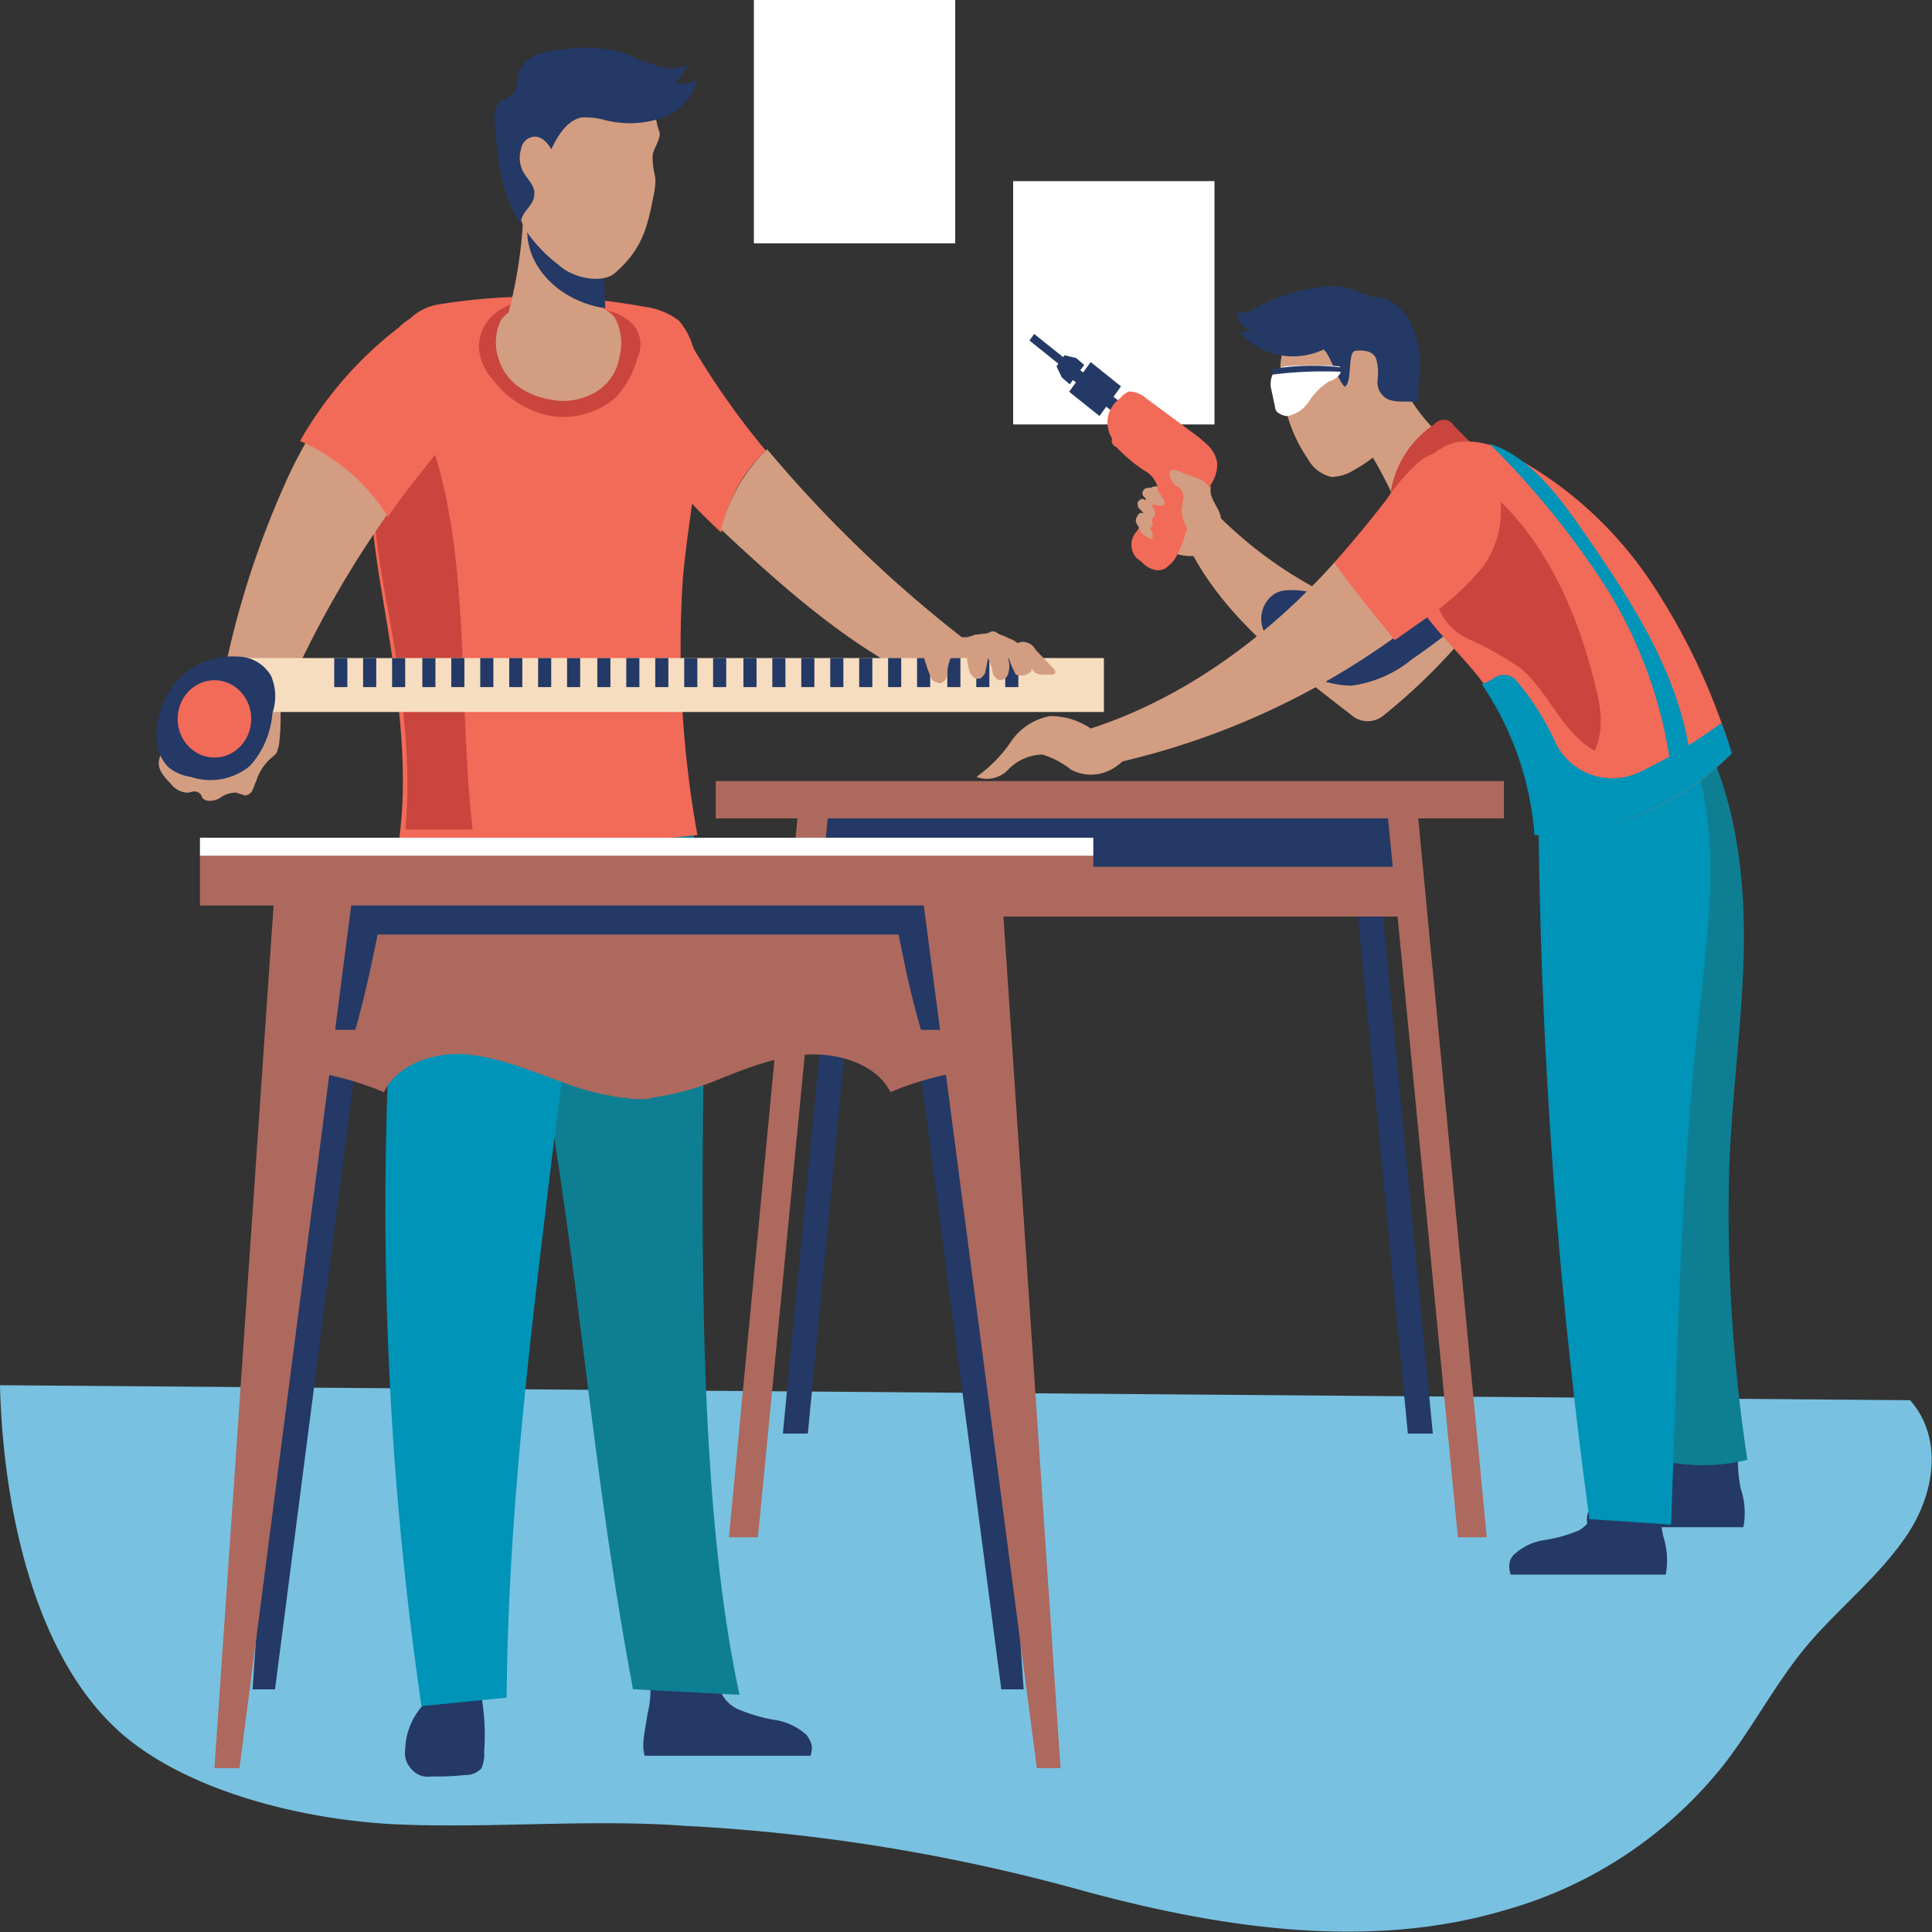 <svg id="Layer_1" data-name="Layer 1" xmlns="http://www.w3.org/2000/svg" viewBox="0 0 226.77 226.77"><rect x="0" y="0" width="226.77" height="226.77" fill="#333333" stroke="none"/><defs><style>.cls-1{fill:#79c1e1;}.cls-2{fill:#243965;}.cls-3{fill:#ad695d;}.cls-4{fill:#fff;}.cls-5{fill:#0e7f93;}.cls-6{fill:#0094b8;}.cls-7{fill:#d39d81;}.cls-8{fill:#f26a58;}.cls-9{fill:#c9453d;}.cls-10{fill:#f7ddbf;}</style></defs><title>carp</title><path class="cls-1" d="M183.53,469.33c.31,13.14,3.56,31.15,13.9,40.56,7.88,7.14,21.93,10.55,33,11s22.4-.65,33.52.16a215.75,215.75,0,0,1,45.55,7.3c16.37,4.55,34.29,7.47,50.66,2.6a50,50,0,0,0,25.64-17c3.55-4.54,6.17-9.73,9.88-14.12s8.49-8.11,11.74-13,4.17-11.36.31-15.74Z" transform="translate(-183.53 -306.74)"/><polygon class="cls-2" points="165.25 168.27 168.18 168.27 161.08 94.6 158.14 94.6 165.25 168.27"/><polygon class="cls-2" points="94.82 168.27 91.89 168.27 98.99 94.6 101.93 94.6 94.82 168.27"/><rect class="cls-3" x="93.9" y="94.76" width="71.2" height="12.82"/><rect class="cls-2" x="93.9" y="94.76" width="71.2" height="6.98"/><rect class="cls-3" x="84.01" y="91.68" width="92.51" height="4.38"/><polygon class="cls-3" points="171.12 180.44 174.51 180.44 166.33 94.6 162.78 94.6 171.12 180.44"/><polygon class="cls-3" points="88.96 180.44 85.56 180.44 93.74 94.6 97.3 94.6 88.96 180.44"/><rect class="cls-4" x="88.49" width="23.63" height="28.56"/><rect class="cls-4" x="118.92" y="21.26" width="23.63" height="28.56"/><path class="cls-2" d="M388.16,486a9,9,0,0,0-.31-4.54,15.21,15.21,0,0,1-.31-3.73h-7.72c.47,1.13-.62,2.43-1.85,3.08a11.44,11.44,0,0,1-4,1.13,6.74,6.74,0,0,0-3.7,1.79,1.79,1.79,0,0,0-.47,1.14,2.77,2.77,0,0,0,.16,1.13Z" transform="translate(-183.53 -306.74)"/><path class="cls-5" d="M371.17,399.71A41.15,41.15,0,0,0,384.3,395c3.4,7.79,4.17,16.55,3.86,25s-1.54,17-1.7,25.47a193.27,193.27,0,0,0,2.17,32.62,21.93,21.93,0,0,1-9.73.16C374.11,452.29,369.32,426,371.17,399.71Z" transform="translate(-183.53 -306.74)"/><path class="cls-2" d="M379.05,491.56a9.18,9.18,0,0,0-.31-4.55,15.13,15.13,0,0,1-.31-3.73h-7.87c.46,1.14-.62,2.44-1.7,3.09a16.73,16.73,0,0,1-4,1.13,6.61,6.61,0,0,0-3.7,1.79,1.79,1.79,0,0,0-.47,1.13,2.82,2.82,0,0,0,.16,1.14Z" transform="translate(-183.53 -306.74)"/><path class="cls-6" d="M382.45,395.82c2.93,9.25,1.7,19.15.62,28.88-2.32,20.29-2.63,40.57-3.4,61-2.32-.17-7.26-.49-9.58-.65a656.26,656.26,0,0,1-6-85.36,31.76,31.76,0,0,0,15.13-.81Z" transform="translate(-183.53 -306.74)"/><path class="cls-7" d="M362.06,361.09a4.35,4.35,0,0,0-4.63-.32,11,11,0,0,0-4.32,4.22,43.9,43.9,0,0,0-2.78,5.52c-2.32,4.54-3.4,4.22-6.95,7.79a49.25,49.25,0,0,1-16.53-10.71c-.15-1.14-1.08-1.95-1.23-3.09v-.65c0-.16-.31-.32-.47-.32-.31.16-.31.49-.46.81a1.54,1.54,0,0,1-1.55,1,2.87,2.87,0,0,1-1.85-.65,5.82,5.82,0,0,0-1.7-.81,1.28,1.28,0,0,0-1.08.17,1.48,1.48,0,0,0-.46,1.13,6.52,6.52,0,0,0,.31,4.55,5.48,5.48,0,0,0,3.55,2.1,5.78,5.78,0,0,0,1.7.17c4.17,7.62,11.58,13.3,18.53,18.66a2.92,2.92,0,0,0,3.86,0,70.33,70.33,0,0,0,10.81-10.87c4.48-5.36,6-7.14,6.49-14.12A5.18,5.18,0,0,0,362.06,361.09Z" transform="translate(-183.53 -306.74)"/><path class="cls-2" d="M357.74,377.48a86.28,86.28,0,0,1-8.5,6.66,14.1,14.1,0,0,1-7.1,3.08,11.34,11.34,0,0,1-7.57-3.08,8.84,8.84,0,0,1-2.47-2.92,3.52,3.52,0,0,1,.93-4.71,3,3,0,0,1,1.7-.49,8.93,8.93,0,0,1,2.93.33c2.16.65,4,1.46,6.18,1.95a9.47,9.47,0,0,0,6.33-.33,33.85,33.85,0,0,0,4.48-2.92,4.52,4.52,0,0,1,4.94-.32Z" transform="translate(-183.53 -306.74)"/><polygon class="cls-2" points="125.49 45.98 128.02 42.5 131.58 45.35 129.05 48.83 125.49 45.98"/><polygon class="cls-2" points="126.33 42.03 124.94 41.7 124.01 43 124.63 44.3 125.56 45.11 127.26 42.84 126.33 42.03"/><polygon class="cls-2" points="124.4 43.37 125.24 42.21 132.98 48.4 132.14 49.56 124.4 43.37"/><polygon class="cls-2" points="120.83 39.97 121.39 39.2 126.06 42.94 125.5 43.71 120.83 39.97"/><path class="cls-8" d="M314.5,359.15a18.82,18.82,0,0,0,3.24,2.76,3.25,3.25,0,0,1,1.7,2.11,4.78,4.78,0,0,1-.62,1.94L317,369.05a2.33,2.33,0,0,0-.16,3.08,2.43,2.43,0,0,0,.62.49,3.21,3.21,0,0,0,1.54,1,1.69,1.69,0,0,0,1.7-.49,3.35,3.35,0,0,0,1.08-1.46c.93-1.62,1.09-3.73,2-5.35.47-.81,1.24-1.63,1.7-2.44a4.53,4.53,0,0,0,.93-2.76,3.8,3.8,0,0,0-.93-1.94,15,15,0,0,0-1.7-1.46l-5.71-4.22a3.16,3.16,0,0,0-2-.81,2.73,2.73,0,0,0-1.08.81,3.48,3.48,0,0,0-.93,4.7.81.81,0,0,0,.47,1Z" transform="translate(-183.53 -306.74)"/><path class="cls-7" d="M325.92,366.29c-.46-.81-.15-2-.77-2.76a2.42,2.42,0,0,0-1.08-.65l-2.62-1h-.31a.33.33,0,0,0-.31.32v.49a3.29,3.29,0,0,0,.62,1,1.63,1.63,0,0,1,.77.65,1.39,1.39,0,0,1,.15,1.14c0,.32-.15.81-.15,1.13a4.77,4.77,0,0,0,.62,2.11,4,4,0,0,0,1.08,1.3,1.63,1.63,0,0,0,1.7,0,2,2,0,0,0,.77-1.62Z" transform="translate(-183.53 -306.74)"/><path class="cls-7" d="M318.51,364c-.31,0-.62,0-.77.32a.5.5,0,0,0,0,.65l.46.49a3.68,3.68,0,0,0,.77.48,1.81,1.81,0,0,0,.93.17.51.51,0,0,0,.31-.17c.15-.16,0-.48-.15-.65C319.59,364.5,319.28,364,318.51,364Z" transform="translate(-183.53 -306.74)"/><path class="cls-7" d="M317.74,365.31a.61.61,0,0,0-.62.33c-.15.16,0,.49,0,.65l.46.48.47.49c.15.16.46.49.77.33.15-.17.31-.33.31-.49s-.16-.49-.16-.65A4.19,4.19,0,0,0,317.74,365.31Z" transform="translate(-183.53 -306.74)"/><path class="cls-7" d="M318.2,368.88c.31,0,.47-.32.62-.48a1.54,1.54,0,0,0-.15-.81c-.16-.17-.31-.49-.62-.49a.92.92,0,0,0-.62-.16c-.15,0-.31.16-.46.48a.74.74,0,0,0,0,.81,2.13,2.13,0,0,0,.46.65Z" transform="translate(-183.53 -306.74)"/><path class="cls-7" d="M318.82,369.37a1.33,1.33,0,0,0-1.08-1h-.31a.61.61,0,0,0-.15.48c0,.17.15.33.3.49s.47.33.62.49a.52.52,0,0,1,.31.16c.16,0,.31,0,.31-.16Z" transform="translate(-183.53 -306.74)"/><path class="cls-7" d="M361,361.91c-5.71-2.28-8.49-2.92-12-8.44a23.22,23.22,0,0,1-5.87,4.54,48.41,48.41,0,0,1,6.33,13.47,39.13,39.13,0,0,0,10.81-8.28Z" transform="translate(-183.53 -306.74)"/><path class="cls-7" d="M346.93,358.34a10.46,10.46,0,0,0,2.47-7.95,9,9,0,0,0-4.63-6.66,7.65,7.65,0,0,0-7.88.49,6.88,6.88,0,0,0-2.93,7.14,17.76,17.76,0,0,0,3.08,9.25,4.22,4.22,0,0,0,2.78,2.11,5.09,5.09,0,0,0,2.63-.81A16.64,16.64,0,0,0,346.93,358.34Z" transform="translate(-183.53 -306.74)"/><path class="cls-2" d="M328.7,343.25c.78.48,1.7,0,2.48-.49a20.46,20.46,0,0,1,6.94-2.27,8.47,8.47,0,0,1,4.48.32,6,6,0,0,0,1.55.65,3.26,3.26,0,0,0,1.23.16,5.21,5.21,0,0,1,3.56,2.76,10.17,10.17,0,0,1,1.23,4.71c0,1.62-.15,3.24-.31,4.87-.92-.17-2,0-2.78-.17a2.17,2.17,0,0,1-1.85-2.43v-.16a5.7,5.7,0,0,0-.16-2.28c-.3-1-1.54-1.13-2.47-1s-.31,3.73-1.23,4.22c-.77-.65-1.7-3.73-2.47-4.38a8.53,8.53,0,0,1-5.25.65,7.78,7.78,0,0,1-4.64-2.76h1.86A2.41,2.41,0,0,1,328.7,343.25Z" transform="translate(-183.53 -306.74)"/><path class="cls-4" d="M333.18,350.22a2.72,2.72,0,0,0-.46,2.11c.15.65.31,1.46.46,2.11a.89.89,0,0,0,.47.81,2,2,0,0,0,.92.33,3.78,3.78,0,0,0,2.63-1.79,8.06,8.06,0,0,1,2.31-2.27,2.4,2.4,0,0,0,1.09-.65.83.83,0,0,0,.15-1.13,41.36,41.36,0,0,0-6.49,0C334.11,349.9,333.65,349.9,333.18,350.22Z" transform="translate(-183.53 -306.74)"/><path class="cls-2" d="M332.87,350.71a47.51,47.51,0,0,1,8.34-.32v-.49a28.44,28.44,0,0,0-8.34.16Z" transform="translate(-183.53 -306.74)"/><path class="cls-9" d="M353.41,356.06a1.67,1.67,0,0,1,.78.65l3.55,3.57a23.28,23.28,0,0,0-11.12,6.17,11.79,11.79,0,0,1,5.25-9.9A1.51,1.51,0,0,1,353.41,356.06Z" transform="translate(-183.53 -306.74)"/><path class="cls-8" d="M349.55,362.56a8.27,8.27,0,0,1,4.79-3.9,9.26,9.26,0,0,1,6.49,1.46,45.58,45.58,0,0,1,16.37,14.77,75.38,75.38,0,0,1,9.57,20.28,31.45,31.45,0,0,1-22.85,9.41,33.93,33.93,0,0,0-6.8-18.33c-3.09-3.9-7.1-7.14-8.8-11.85A15,15,0,0,1,349.55,362.56Z" transform="translate(-183.53 -306.74)"/><path class="cls-9" d="M361.91,385.11a40,40,0,0,0-5.72-3.24,6.73,6.73,0,0,1-3.86-8.6,8.11,8.11,0,0,1,2-3.09,36.71,36.71,0,0,0,4.48-5.35c6.33,5.68,10,14.11,12.05,22.71.61,2.44.92,5-.16,7.31C366.85,392.74,365.31,387.87,361.91,385.11Z" transform="translate(-183.53 -306.74)"/><path class="cls-6" d="M359,386.25a7.15,7.15,0,0,1-1.54.81,36.26,36.26,0,0,1,6.18,17.69,32.75,32.75,0,0,0,23.16-9.58,34.32,34.32,0,0,0-1.23-3.57,56.82,56.82,0,0,1-9.42,5.68,7.4,7.4,0,0,1-10.2-3.73,30.83,30.83,0,0,0-4.63-7.14A2,2,0,0,0,359,386.25Z" transform="translate(-183.53 -306.74)"/><path class="cls-6" d="M370.56,370.83c-3.25-4.7-6.95-10.38-12.2-12a98.48,98.48,0,0,1,13.9,17.2A52.92,52.92,0,0,1,379.67,397l2.31-1.14C380.75,386.41,375.65,378.3,370.56,370.83Z" transform="translate(-183.53 -306.74)"/><path class="cls-7" d="M347.24,381.54c-2.32-2.92-4.64-5.68-6.95-8.92-8,8.92-17.76,16.06-28.73,19.63a8.4,8.4,0,0,0-4.79-1.46,7.11,7.11,0,0,0-4.63,3.08,16.29,16.29,0,0,1-4,4.06,3.45,3.45,0,0,0,3.86-1,5.91,5.91,0,0,1,3.86-1.63,10.13,10.13,0,0,1,3.4,1.79,5,5,0,0,0,4.32.16,6.26,6.26,0,0,0,1.7-1.14A89.73,89.73,0,0,0,347.24,381.54Z" transform="translate(-183.53 -306.74)"/><path class="cls-8" d="M359.59,365a6.22,6.22,0,0,0-5.71-5.36,6,6,0,0,0-4.48,1.95,23.44,23.44,0,0,0-3.09,3.73c-2,2.6-4,5-6.18,7.47,2.32,3.24,4.79,6.16,7.11,9.09l4.17-2.93a30.42,30.42,0,0,0,6.17-5.67A11.35,11.35,0,0,0,359.59,365Z" transform="translate(-183.53 -306.74)"/><path class="cls-2" d="M259.21,512.82c-.47-1.3.15-3.41.31-4.87a11.21,11.21,0,0,0,.31-3.9h8.33c-.46,1.3.62,2.6,1.86,3.25a19.47,19.47,0,0,0,4.32,1.3,7.12,7.12,0,0,1,3.86,1.78,3.28,3.28,0,0,1,.62,1.3,3,3,0,0,1-.15,1.14Z" transform="translate(-183.53 -306.74)"/><path class="cls-5" d="M266,446.45c0-16.72.78-31.16-1.85-47.55L244.23,401c-1.08,13.15,2.47,26.94,4.48,40.08,3.39,21.75,4.78,40.73,9.11,63.94,3.55.16,9,.48,12.51.65C266.47,487.83,266,464.78,266,446.45Z" transform="translate(-183.53 -306.74)"/><path class="cls-2" d="M234.19,515.25a30,30,0,0,0,3.86-.16,2.53,2.53,0,0,0,2-.81,4.3,4.3,0,0,0,.31-1.95,26.6,26.6,0,0,0-.78-8.6,12.23,12.23,0,0,1-5.4-.81,3.23,3.23,0,0,1-.31,2.92c-.46.81-1.24,1.62-1.7,2.43A8,8,0,0,0,231.1,512a2.77,2.77,0,0,0,.77,2.44A2.48,2.48,0,0,0,234.19,515.25Z" transform="translate(-183.53 -306.74)"/><path class="cls-6" d="M231.56,401A405.9,405.9,0,0,0,233,507l10-1c.16-21.91,2.94-43.65,5.56-65.39,1.7-13.15,3.4-26.45,4.94-39.6Z" transform="translate(-183.53 -306.74)"/><path class="cls-8" d="M273.42,359.63a90.66,90.66,0,0,1-8-11.19c-.93-1.46-1.55-3.25-2.94-3.9-1.85-.81-3.86.49-4.94,2.28a10.64,10.64,0,0,0-.31,8.43,21.79,21.79,0,0,0,4.32,7,70.73,70.73,0,0,0,6.64,7A17.55,17.55,0,0,1,273.42,359.63Z" transform="translate(-183.53 -306.74)"/><path class="cls-7" d="M301.21,387.38a22.41,22.41,0,0,0,4.79-.81c-.92-1-1.54-2.27-2.47-3.41a4.89,4.89,0,0,0-3.4-2.11,10.43,10.43,0,0,0-3.09.49h-.61a150.51,150.51,0,0,1-22.86-22.07,19.66,19.66,0,0,0-5.41,9.41c6.95,6.49,14.37,13.15,22.86,17.37a2.51,2.51,0,0,0,.93,1.29,1.79,1.79,0,0,0,.92.17H297c1.24,0,2.48-.17,3.71-.17A.56.56,0,0,1,301.21,387.38Z" transform="translate(-183.53 -306.74)"/><path class="cls-8" d="M263.22,344.38a8.13,8.13,0,0,1,1.86,4.06c1.7,8.6-.62,17.36-1.39,26.12a123.11,123.11,0,0,0,1.7,30.19,195.34,195.34,0,0,1-35.06.81c1.39-9.25-.47-20.29-2-29.37s-2.47-19,.62-27.59a9.53,9.53,0,0,1,2.16-3.89,6.44,6.44,0,0,1,4.17-2.28,70,70,0,0,1,23.94.33A8.18,8.18,0,0,1,263.22,344.38Z" transform="translate(-183.53 -306.74)"/><path class="cls-9" d="M231.1,404.1H239c-2.17-19.31.77-39.92-9.58-54.85-3.4,8.6-2.32,18.34-.62,27.58C230.33,385.11,232,395.33,231.1,404.1Z" transform="translate(-183.53 -306.74)"/><path class="cls-9" d="M245,342.11a6.48,6.48,0,0,0-3.4,1.46,5,5,0,0,0-1.85,4.06,6.23,6.23,0,0,0,1.54,3.57,11.2,11.2,0,0,0,7,4.38,9.47,9.47,0,0,0,7.42-2.11,10.8,10.8,0,0,0,2.62-4.71,3.59,3.59,0,0,0-.46-3.89,5.72,5.72,0,0,0-2.32-1.46,22.83,22.83,0,0,0-12.35-.65Z" transform="translate(-183.53 -306.74)"/><path class="cls-7" d="M216.89,388.68h0a120.13,120.13,0,0,1,13.13-23,22,22,0,0,0-9.73-8.44,51.36,51.36,0,0,0-3.4,6.49,106.11,106.11,0,0,0-7.41,23.85,2.7,2.7,0,0,0-2.16.65,8.66,8.66,0,0,0-1.86,2.76,13.55,13.55,0,0,1-1.7,2.92c-.61.65-1.39,1.14-1.54,1.95-.31,1.14.62,2.11,1.39,2.92a2.62,2.62,0,0,0,1.85,1c.47,0,.93-.32,1.39,0s.31.49.47.65c.46.49,1.39.33,2,0a3.05,3.05,0,0,1,2-.65c.31.17.62.17.93.33a1.07,1.07,0,0,0,.93-.65c.15-.32.3-.81.46-1.14a5.82,5.82,0,0,1,1.7-2.59c.77-.65.62-.49.92-1.46a25.63,25.63,0,0,0,.16-4.87,2.27,2.27,0,0,1,.46-.65Z" transform="translate(-183.53 -306.74)"/><path class="cls-8" d="M237.59,355.58a10.89,10.89,0,0,0,1.23-7.3,5.57,5.57,0,0,0-4.32-4.87,5.83,5.83,0,0,0-4.17,1.78,44.53,44.53,0,0,0-11.58,13.31,23.26,23.26,0,0,1,10.34,8.92c1.39-2.11,2.94-4.05,4.48-6A43.32,43.32,0,0,0,237.59,355.58Z" transform="translate(-183.53 -306.74)"/><path class="cls-7" d="M244.07,343.08a2.79,2.79,0,0,0-1.85,1.46,6.1,6.1,0,0,0-.15,4.38,6.28,6.28,0,0,0,2.62,3.41,8.68,8.68,0,0,0,3.4,1.3A7.4,7.4,0,0,0,253,353a5.85,5.85,0,0,0,3.24-4.38,6.25,6.25,0,0,0-.61-4.71,3.76,3.76,0,0,0-1.86-1.13A16.62,16.62,0,0,0,244.07,343.08Z" transform="translate(-183.53 -306.74)"/><path class="cls-7" d="M246.23,328.8a2.12,2.12,0,0,0-1.23,1.95,55,55,0,0,1-2.47,15.09,19.24,19.24,0,0,0,12,1c-.15-4.22-.3-8.6-.61-12.82-1.86-.17-4.79-5.2-6.64-5.36A3,3,0,0,0,246.23,328.8Z" transform="translate(-183.53 -306.74)"/><path class="cls-2" d="M247.47,328.64h-.31c-4.63,6.65.62,13.31,7.41,14.28l-.3-8.92C252.1,333.83,249.32,329,247.47,328.64Z" transform="translate(-183.53 -306.74)"/><path class="cls-7" d="M248.86,315.34a27.91,27.91,0,0,1,9.73.16c1.54.48,1.7,5.19,2.32,6.65.31.81-.78,2.11-.78,2.92,0,2.44.62,1.95.16,4.38-.77,4.06-1.39,6.49-4.48,9.25-1.54,1.46-5.1.65-6.64-.81a17.17,17.17,0,0,1-4-4.22,23.86,23.86,0,0,1-2.31-9.25,9.79,9.79,0,0,1,1.23-6.33A8.11,8.11,0,0,1,248.86,315.34Z" transform="translate(-183.53 -306.74)"/><path class="cls-2" d="M264.3,314.36c-.46.65-.92,1.46-1.39,2.11a3.4,3.4,0,0,0,2.48-.32,6.49,6.49,0,0,1-4.48,4.54,12,12,0,0,1-6.34.16,8.24,8.24,0,0,0-2.78-.32c-1.69.32-2.78,2.11-3.55,3.73-.46-.81-1.23-1.62-2.16-1.46a1.69,1.69,0,0,0-1.39,1.46A3.43,3.43,0,0,0,245,327c.46.81,1.39,1.62,1.24,2.6,0,1.29-1.7,2.1-1.55,3.4-2.32-3.24-2.78-7.62-3.09-11.84a2.91,2.91,0,0,1,.47-2.27c.46-.49,1.23-.65,1.69-1.14s.47-1.46.62-2.27a3.12,3.12,0,0,1,2.16-2.27,9.46,9.46,0,0,1,3.09-.65,15.84,15.84,0,0,1,6.8.32c1.39.33,2.47,1.14,3.86,1.46A4.91,4.91,0,0,0,264.3,314.36Z" transform="translate(-183.53 -306.74)"/><rect class="cls-10" x="27.18" y="77.24" width="102.39" height="6.33"/><rect class="cls-2" x="39.23" y="77.24" width="1.54" height="3.41"/><rect class="cls-2" x="42.62" y="77.24" width="1.54" height="3.41"/><rect class="cls-2" x="46.02" y="77.24" width="1.54" height="3.41"/><rect class="cls-2" x="49.57" y="77.24" width="1.54" height="3.41"/><rect class="cls-2" x="52.97" y="77.24" width="1.54" height="3.41"/><rect class="cls-2" x="56.37" y="77.24" width="1.54" height="3.41"/><rect class="cls-2" x="59.77" y="77.24" width="1.54" height="3.41"/><rect class="cls-2" x="63.16" y="77.24" width="1.54" height="3.41"/><rect class="cls-2" x="66.56" y="77.24" width="1.54" height="3.41"/><rect class="cls-2" x="70.11" y="77.24" width="1.54" height="3.41"/><rect class="cls-2" x="73.51" y="77.24" width="1.54" height="3.41"/><rect class="cls-2" x="76.91" y="77.24" width="1.54" height="3.41"/><rect class="cls-2" x="80.31" y="77.24" width="1.54" height="3.41"/><rect class="cls-2" x="83.7" y="77.24" width="1.54" height="3.41"/><rect class="cls-2" x="87.26" y="77.24" width="1.54" height="3.41"/><rect class="cls-2" x="90.65" y="77.24" width="1.54" height="3.41"/><rect class="cls-2" x="94.05" y="77.24" width="1.54" height="3.41"/><rect class="cls-2" x="97.45" y="77.24" width="1.54" height="3.41"/><rect class="cls-2" x="100.85" y="77.24" width="1.54" height="3.41"/><rect class="cls-2" x="104.24" y="77.24" width="1.54" height="3.41"/><rect class="cls-2" x="107.64" y="77.24" width="1.54" height="3.41"/><rect class="cls-2" x="111.19" y="77.24" width="1.54" height="3.41"/><rect class="cls-2" x="114.59" y="77.24" width="1.54" height="3.41"/><rect class="cls-2" x="117.99" y="77.24" width="1.54" height="3.41"/><path class="cls-2" d="M203.3,396.79a5.43,5.43,0,0,0,2.63,1.14,7.28,7.28,0,0,0,6.95-1.3,10.43,10.43,0,0,0,2.62-6.16,6.11,6.11,0,0,0-.15-4.39,4.55,4.55,0,0,0-3.86-2.27,8.89,8.89,0,0,0-6.8,2.44,9.68,9.68,0,0,0-2.78,7A4.88,4.88,0,0,0,203.3,396.79Z" transform="translate(-183.53 -306.74)"/><ellipse class="cls-8" cx="25.17" cy="84.38" rx="4.32" ry="4.54"/><path class="cls-7" d="M295.65,383.16c0-.32-.46-.65-.77-.81a5.66,5.66,0,0,0-2.31.16.8.8,0,0,0-.62.33,1,1,0,0,0,0,1l.46,1.46c.16.33.31.81.46,1.14a1.4,1.4,0,0,0,1.09.49,1.3,1.3,0,0,0,.77-1.3,4.71,4.71,0,0,1,.31-1.46C295.19,383.81,295.65,383.49,295.65,383.16Z" transform="translate(-183.53 -306.74)"/><path class="cls-7" d="M301.37,381.7a1.82,1.82,0,0,1,1.54.49,3.73,3.73,0,0,1,.93,1.46l.62,1.3a.62.62,0,0,1,.15.49c0,.16-.31.32-.62.48a1.62,1.62,0,0,1-1.23,0A13.35,13.35,0,0,1,301.37,381.7Z" transform="translate(-183.53 -306.74)"/><path class="cls-7" d="M307.24,385.27c.15.17.15.17.15.33a.33.33,0,0,1-.31.32h-1.39c-.92-.16-.77-.48-1.54-1.13a3.51,3.51,0,0,1-1.39-2.44,1.46,1.46,0,0,1,1.39-.16,1.65,1.65,0,0,1,.93.81Z" transform="translate(-183.53 -306.74)"/><path class="cls-7" d="M300.29,380.89c-.47-.16-.93.16-1.24.81a2,2,0,0,0,.16,1.63c.15.48.46,1,.61,1.46.16.32.16.81.31,1.13s.47.65.78.65a1,1,0,0,0,.92-.65,3.2,3.2,0,0,0,.16-1.3,21.42,21.42,0,0,0-.78-2.92A1.59,1.59,0,0,0,300.29,380.89Z" transform="translate(-183.53 -306.74)"/><path class="cls-7" d="M299.21,385.44a10.34,10.34,0,0,0,.31-2.11,2.49,2.49,0,0,0-.31-1.46,1.39,1.39,0,0,0-1.24-.65,1.83,1.83,0,0,0-.77.81,2.77,2.77,0,0,0-.16,1.13,6.61,6.61,0,0,0,.31,2.44,1.32,1.32,0,0,0,.78.81c.3,0,.61,0,.77-.33A.86.86,0,0,0,299.21,385.44Z" transform="translate(-183.53 -306.74)"/><polygon class="cls-2" points="35.98 103.85 29.65 198.29 32.28 198.29 44.48 103.85 35.98 103.85"/><polygon class="cls-2" points="113.67 103.85 120.15 198.29 117.53 198.29 105.17 103.85 113.67 103.85"/><path class="cls-3" d="M223.22,411.72a157.63,157.63,0,0,1-4.63,20.61,36.8,36.8,0,0,1,10,2.6c1.7-3.41,6.18-4.87,10.19-4.38s7.57,2.11,11.28,3.4a32.05,32.05,0,0,0,6.48,1.63h0a2.54,2.54,0,0,1,1.08.16h1.39a2.52,2.52,0,0,0,1.08-.16h0a32,32,0,0,0,6.49-1.63c3.71-1.46,7.41-3.08,11.27-3.4s8.5,1,10.2,4.38a35.37,35.37,0,0,1,10-2.6,157.66,157.66,0,0,1-4.64-20.61Z" transform="translate(-183.53 -306.74)"/><path class="cls-2" d="M291.64,427.62H297c-.92-3.73-1.85-7.62-2.47-11.35a43.69,43.69,0,0,1-.77-4.71H223.22c-.3,1.62-.61,3.08-.77,4.71-.77,3.73-1.54,7.62-2.47,11.35h5.25c1.08-3.73,1.85-7.46,2.63-11.19H289C289.79,420.32,290.56,424.05,291.64,427.62Z" transform="translate(-183.53 -306.74)"/><rect class="cls-3" x="23.47" y="100.28" width="104.86" height="6"/><rect class="cls-4" x="23.47" y="98.33" width="104.86" height="2.11"/><polygon class="cls-3" points="32.28 103.85 25.17 207.54 28.11 207.54 41.54 103.85 32.28 103.85"/><polygon class="cls-3" points="117.53 103.85 124.48 207.54 121.7 207.54 108.11 103.85 117.53 103.85"/></svg>